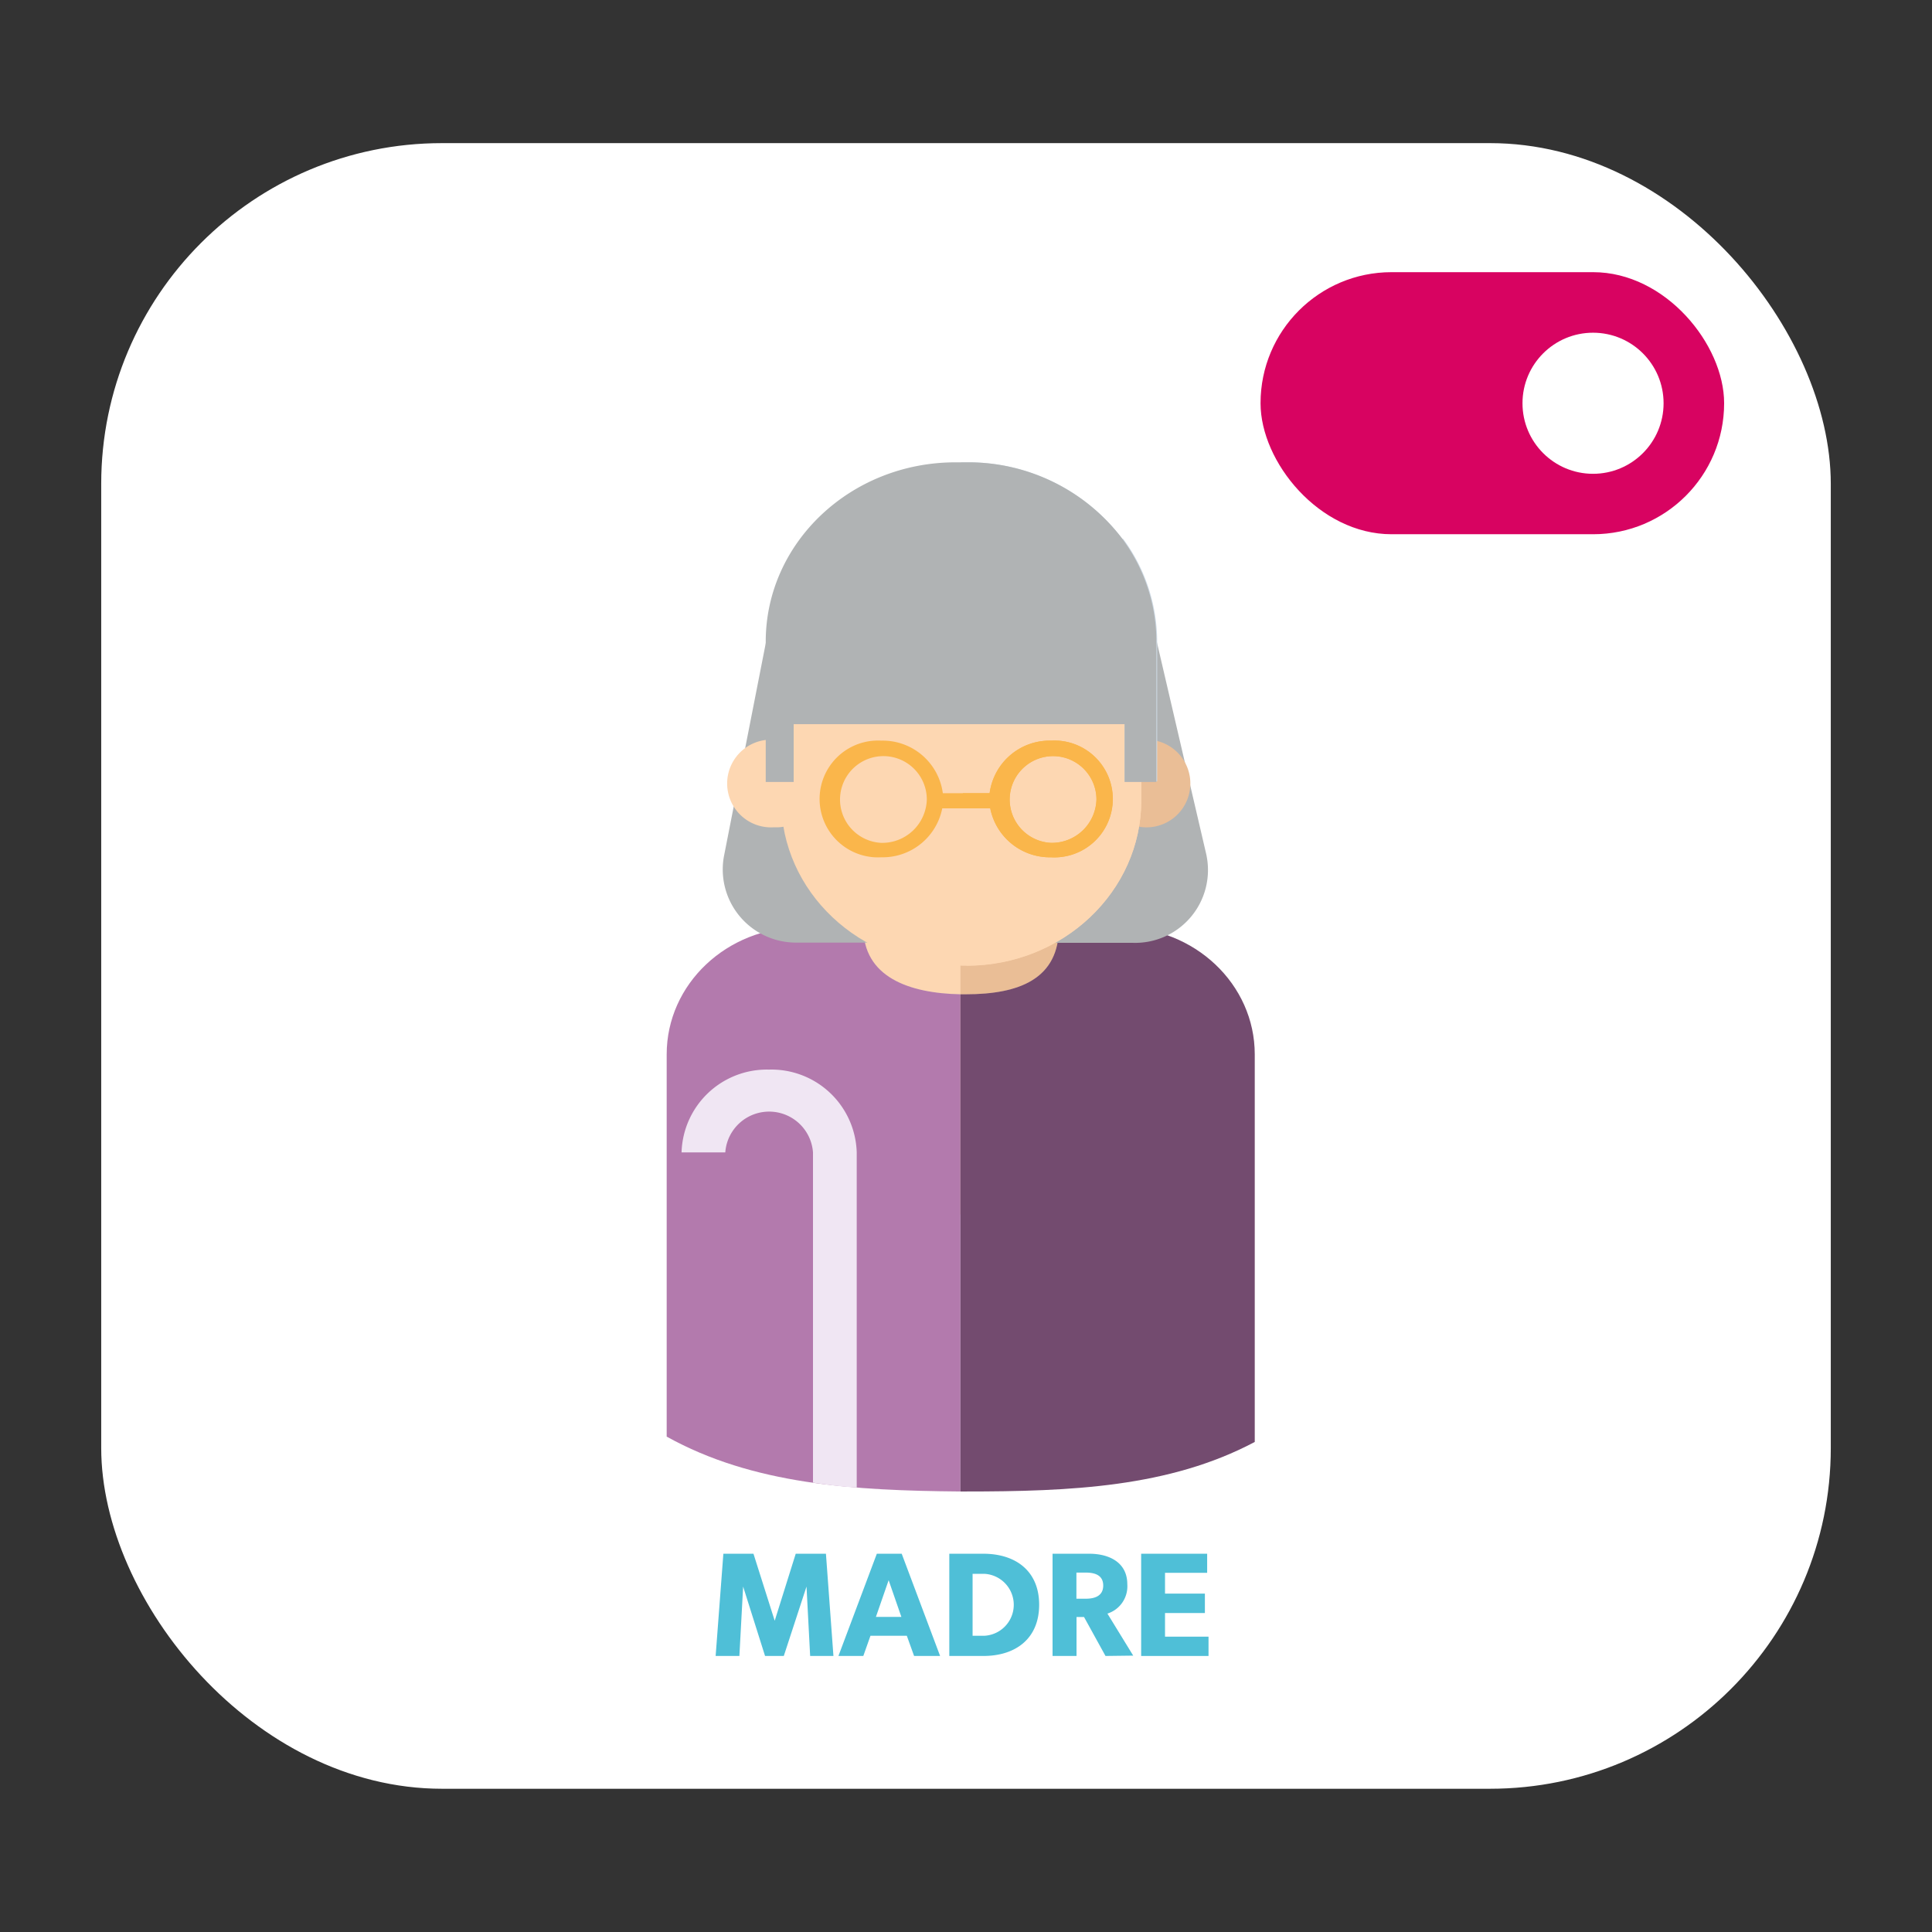 <svg id="Layer_1" data-name="Layer 1" xmlns="http://www.w3.org/2000/svg" xmlns:xlink="http://www.w3.org/1999/xlink" viewBox="0 0 170.08 170.08"><rect x="0" y="0" width="170.08" height="170.08" fill="#333333" stroke="none"/><defs><style>.cls-1{fill:none;}.cls-2{isolation:isolate;}.cls-3{fill:#4fbfd7;}.cls-4{fill:#d80361;}.cls-5{fill:#fff;}.cls-6{clip-path:url(#clip-path);}.cls-7{fill:#fdd7b2;}.cls-8{fill:#eabe96;}.cls-9{fill:#f4e3c3;}.cls-10{fill:#b37aad;}.cls-11{fill:#734b6f;}.cls-12{fill:#f0e6f3;}.cls-13{fill:#b0b3b4;}.cls-14{fill:#cfdbe6;}.cls-15{fill:#fab64b;}</style><clipPath id="clip-path"><rect class="cls-1" x="58.69" y="40.7" width="51.8" height="90.6"/></clipPath></defs><g id="Grupo_1272" data-name="Grupo 1272"><g id="MADRE" class="cls-2"><g class="cls-2"><path class="cls-3" d="M65.61,143.55l-.19-3.29h0l-1,3.29h-.9l-1-3.29h0l-.18,3.29H61.12l.36-4.83h1.43l1,3.18h0l1-3.18h1.44l.35,4.83Z"/><path class="cls-3" d="M70.54,143.55l-.35-1H68.47l-.34,1H67l1.82-4.84H70l1.82,4.84ZM69.33,140l-.6,1.73h1.2Z"/><path class="cls-3" d="M73.82,143.55H72.18v-4.83h1.64a2.43,2.43,0,1,1,0,4.83Zm.06-3.9h-.57v2.94h.57a1.47,1.47,0,0,0,0-2.94Z"/><path class="cls-3" d="M79.61,143.55l-1-1.85h-.36v1.85H77.1v-4.83h1.74c.92,0,1.81.39,1.81,1.45a1.35,1.35,0,0,1-1,1.38l1.22,2Zm-.93-4h-.45v1.24h.45c.42,0,.82-.12.82-.62S79.1,139.59,78.68,139.59Z"/><path class="cls-3" d="M81.3,143.55v-4.83h3.13v.9h-2v1h1.89v.9H82.43v1.12h2.06v.92Z"/></g></g><g id="Grupo_1242" data-name="Grupo 1242"><rect id="Rectángulo_124-5" data-name="Rectángulo 124-5" class="cls-4" x="99.22" y="23.96" width="43.56" height="24.62" rx="12.31"/><circle id="Elipse_54-13" data-name="Elipse 54-13" class="cls-5" cx="130.47" cy="36.27" r="6.63"/></g><g id="Grupo_812" data-name="Grupo 812"><g id="Secure-4"><rect id="Rectángulo_100-4" data-name="Rectángulo 100-4" class="cls-5" x="8.91" y="12.6" width="152.26" height="144.87" rx="30"/></g><g id="Grupo_1243" data-name="Grupo 1243"><rect id="Rectángulo_124-6" data-name="Rectángulo 124-6" class="cls-4" x="110.97" y="23.96" width="40.81" height="23.07" rx="11.53"/><circle id="Elipse_54-14" data-name="Elipse 54-14" class="cls-5" cx="140.24" cy="35.5" r="6.21"/></g></g><g id="Madre-2"><g id="Grupo_726" data-name="Grupo 726"><g class="cls-6"><g id="Grupo_726-2" data-name="Grupo 726-2"><path id="Trazado_171" data-name="Trazado 171" class="cls-7" d="M90.12,80.86V75.51H79.92v5.35a.79.79,0,0,1-.82.77h-7v18.46H98V81.63h-7a.8.8,0,0,1-.82-.77"/><path id="Trazado_172" data-name="Trazado 172" class="cls-8" d="M98,81.63h-7a.8.8,0,0,1-.82-.77V75.51H84.55v24.57H98Z"/><path id="Trazado_173" data-name="Trazado 173" class="cls-9" d="M76,81.63h-1.9l7.47,25.29h3V87.53C80,87.44,76,86,76,81.63"/><path id="Trazado_174" data-name="Trazado 174" class="cls-7" d="M96,81.63H93.22c0,4.51-3.43,5.9-8.2,5.9h-.47v19.39h4Z"/><path id="Trazado_175" data-name="Trazado 175" class="cls-10" d="M76,81.63H70.53c-6.54,0-11.84,5-11.84,11.19v33.65c7.6,4.22,16.43,4.75,25.86,4.83V87.53C80,87.44,76,86,76,81.63"/><path id="Trazado_176" data-name="Trazado 176" class="cls-11" d="M98.65,81.63H93.22c0,4.51-3.43,5.9-8.2,5.9h-.47V131.3H85c9.25,0,17.94-.37,25.46-4.36V92.82c0-6.18-5.3-11.19-11.83-11.19"/><path id="Trazado_177" data-name="Trazado 177" class="cls-12" d="M67.67,94.16A7.51,7.51,0,0,0,60,101.45h3.85a3.87,3.87,0,0,1,7.72,0v29.07c1.13.17,2.55.37,3.85.43v-29.5a7.51,7.51,0,0,0-7.71-7.29"/><path id="Trazado_178" data-name="Trazado 178" class="cls-13" d="M67.66,55.36,63.72,75.44A6.44,6.44,0,0,0,69,82.89a6.73,6.73,0,0,0,1.27.09H85.17V55.51Z"/><path id="Trazado_179" data-name="Trazado 179" class="cls-13" d="M106.22,75.33l-4.58-19.68-16.47-.14V83H99.72a6.41,6.41,0,0,0,6.5-7.65"/><path id="Trazado_180" data-name="Trazado 180" class="cls-7" d="M68.09,65.12a3.86,3.86,0,1,1,.43,7.71h-.43a3.86,3.86,0,1,1-.43-7.71,3.08,3.08,0,0,1,.43,0"/><path id="Trazado_181" data-name="Trazado 181" class="cls-8" d="M101.14,65.12A3.86,3.86,0,1,1,97.07,69a4,4,0,0,1,4.07-3.85"/><path id="Trazado_182" data-name="Trazado 182" class="cls-7" d="M85.08,85h-.92c-8.5,0-15.39-6.51-15.39-14.54V57.2c0-8,6.89-14.55,15.39-14.55h.92c8.5,0,15.39,6.51,15.39,14.54V70.47c0,8-6.89,14.55-15.39,14.55"/><path id="Trazado_183" data-name="Trazado 183" class="cls-7" d="M85.08,42.65h-.49V85h.49c8.5,0,15.39-6.51,15.39-14.54V57.2c0-8-6.89-14.55-15.39-14.55"/><path id="Trazado_184" data-name="Trazado 184" class="cls-7" d="M92.41,57.48a.86.86,0,0,1-.55-.19,11.34,11.34,0,0,0-13.62,0A.9.9,0,0,1,77,57.17.8.8,0,0,1,77.1,56l0,0A13.16,13.16,0,0,1,93,56a.8.8,0,0,1,.16,1.12l0,0a.91.91,0,0,1-.69.31"/><path id="Trazado_185" data-name="Trazado 185" class="cls-7" d="M94,54.1a.92.92,0,0,1-.55-.19,13.94,13.94,0,0,0-16.77,0,.91.91,0,0,1-1.24-.12.81.81,0,0,1,.09-1.13l0,0a15.78,15.78,0,0,1,19,0,.79.79,0,0,1,.17,1.11.1.1,0,0,1,0,0,.89.89,0,0,1-.68.31"/><path id="Trazado_186" data-name="Trazado 186" class="cls-8" d="M93,56a13.15,13.15,0,0,0-7.92-2.65h-.46V55l.46,0a11,11,0,0,1,6.81,2.28.93.93,0,0,0,1.24-.13A.81.81,0,0,0,93,56l0,0"/><path id="Trazado_187" data-name="Trazado 187" class="cls-8" d="M94.54,52.63a15.69,15.69,0,0,0-9.49-3.18h-.46v1.66h.46a13.67,13.67,0,0,1,8.39,2.8.91.91,0,0,0,.55.18.89.89,0,0,0,.68-.31.79.79,0,0,0-.08-1.12l0,0"/><path id="Trazado_188" data-name="Trazado 188" class="cls-14" d="M98.8,47.43A17,17,0,0,0,85.12,40.7h-.53v23H99v5.09h2.87V56.49a15.21,15.21,0,0,0-3-9.06"/><path id="Trazado_189" data-name="Trazado 189" class="cls-13" d="M69.87,68.84H67.41V56.49c0-8.72,7.48-15.79,16.71-15.79h1A17,17,0,0,1,98.8,47.43a15.21,15.21,0,0,1,3,9.07V68.84H99V63.75H69.87v5.09Z"/><path id="Trazado_190" data-name="Trazado 190" class="cls-15" d="M92.52,65.2a5.33,5.33,0,0,0-5.4,4.63H83a5.34,5.34,0,0,0-5.41-4.63A5.14,5.14,0,0,0,77,75.47a5.8,5.8,0,0,0,.59,0,5.35,5.35,0,0,0,5.36-4.31h4.23a5.35,5.35,0,0,0,5.35,4.31,5.14,5.14,0,1,0,.59-10.27,5.8,5.8,0,0,0-.59,0m-14.94,9a3.82,3.82,0,1,1,4-3.81,3.93,3.93,0,0,1-4,3.81m14.94,0a3.82,3.82,0,1,1,4-3.81,3.93,3.93,0,0,1-4,3.81"/><path id="Trazado_191" data-name="Trazado 191" class="cls-15" d="M92.52,65.2a5.33,5.33,0,0,0-5.4,4.63H84.76v1.33h2.41a5.35,5.35,0,0,0,5.35,4.31,5.14,5.14,0,1,0,.59-10.27,5.8,5.8,0,0,0-.59,0m0,9a3.82,3.82,0,1,1,4-3.81,3.93,3.93,0,0,1-4,3.81"/></g></g></g><g id="MADRE-3" class="cls-2"><g class="cls-2"><path class="cls-3" d="M71.32,145.78,71,139.67h0L69,145.78H67.35l-1.93-6.11h0l-.33,6.11H63l.68-9h2.65l1.87,5.9h0l1.85-5.9h2.66l.66,9Z"/><path class="cls-3" d="M80.47,145.78,79.83,144h-3.2L76,145.78H73.81l3.38-9h2.19l3.38,9Zm-2.24-6.67-1.12,3.23h2.24Z"/><path class="cls-3" d="M86.57,145.78h-3v-9h3c2.82,0,4.91,1.5,4.91,4.49S89.4,145.78,86.57,145.78Zm.11-7.23H85.62V144h1.06a2.73,2.73,0,0,0,0-5.45Z"/><path class="cls-3" d="M97.32,145.78l-1.89-3.43h-.66v3.43H92.66v-9h3.23c1.71,0,3.35.73,3.35,2.69a2.52,2.52,0,0,1-1.75,2.58l2.27,3.7Zm-1.73-7.34h-.83v2.3h.83c.78,0,1.53-.24,1.53-1.16S96.37,138.44,95.59,138.44Z"/><path class="cls-3" d="M100.46,145.78v-9h5.81v1.68h-3.71v1.83h3.51V142h-3.51v2.08h3.83v1.7Z"/></g></g></g></g></svg>